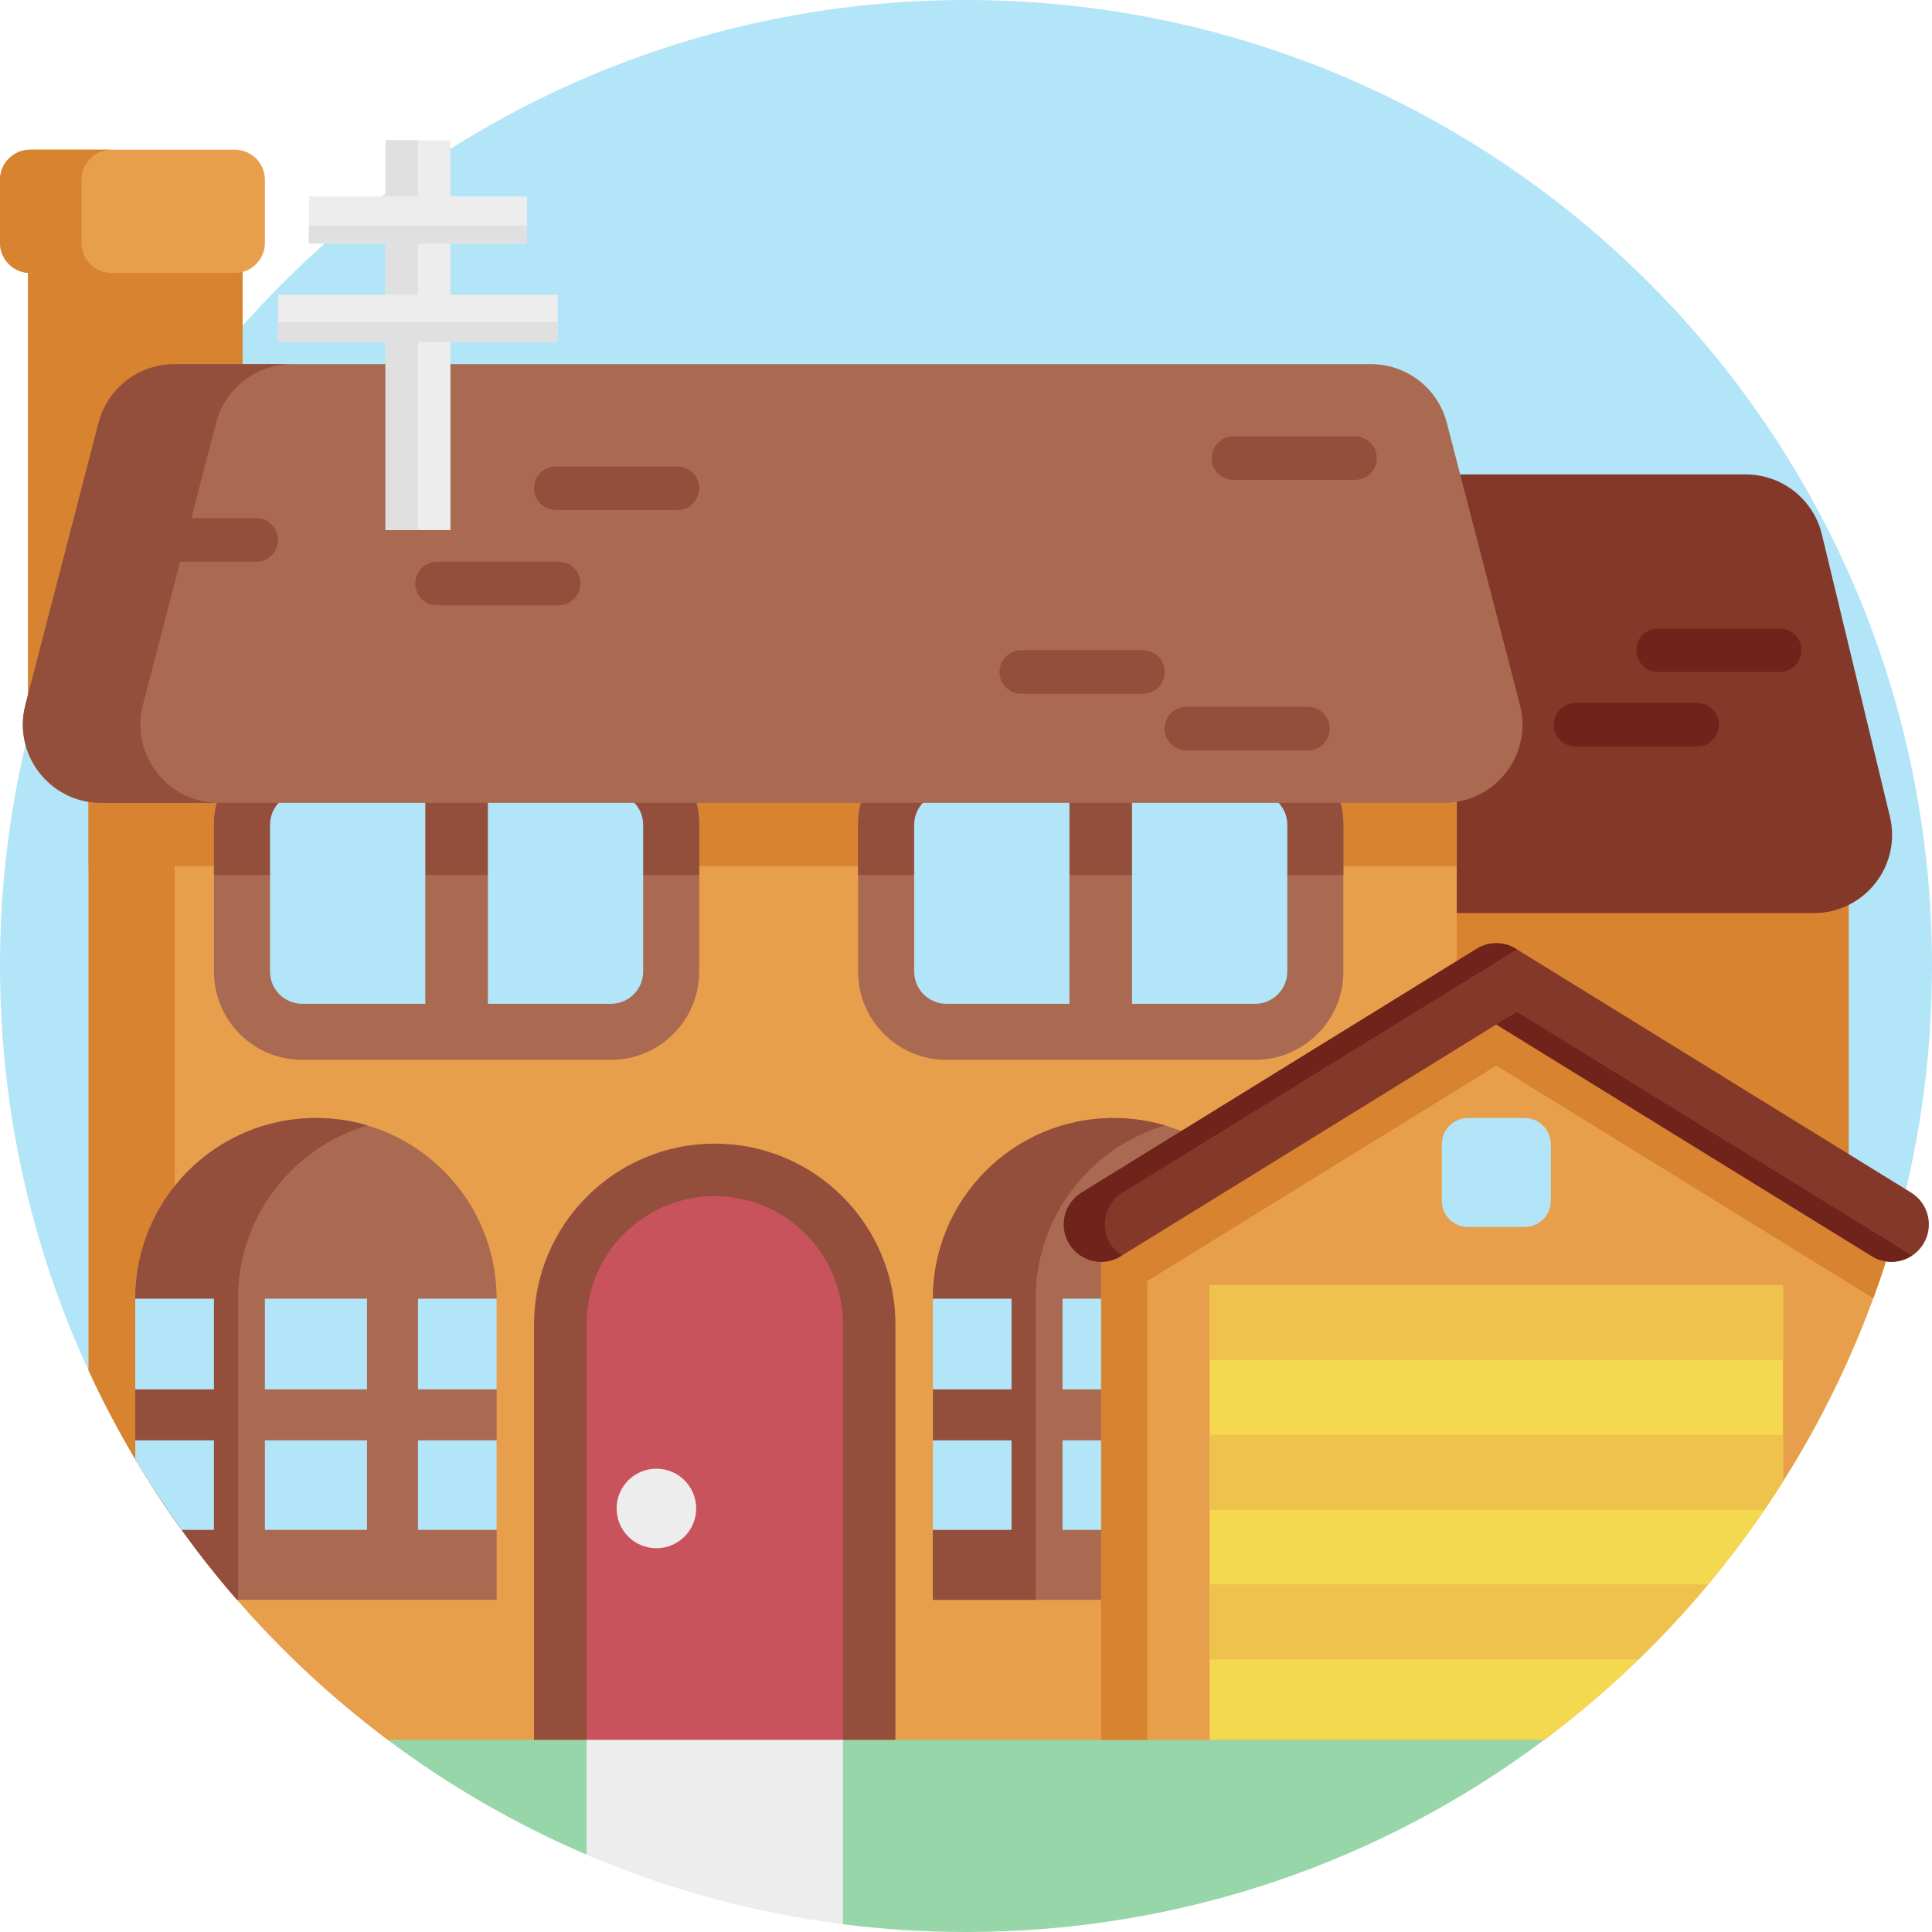<svg id="Capa_1" enable-background="new 0 0 512 512" height="512" viewBox="0 0 512 512" width="512" xmlns="http://www.w3.org/2000/svg"><g><path d="m409.26 461.07c-42.73 31.98-95.78 50.93-153.26 50.93-11.05 0-21.93-.7-32.61-2.06-10.492-1.334-20.783-21.872-30.837-24.435-12.782-3.259-25.179 11.09-37.113 5.985-18.84-8.06-36.51-18.3-52.7-30.42-21.76-16.29-7.63-35.97-23.25-58.25-8.72-12.43-16.36-25.67-22.79-39.6l378.22-19.18c-6.27 17.14-14.33 33.42-23.94 48.62-16.75 26.48 23.3 49.68-1.72 68.41z" fill="#97d6a8"/><path d="m23.48 363.22c-15.07-32.61-23.48-68.94-23.48-107.22 0-141.38 114.62-256 256-256s256 114.62 256 256c0 25.57-3.75 50.27-10.73 73.57-1.47 4.89-18.499.203-20.249 4.963" fill="#b2e5f7"/><g><path d="m489.927 222.424v91.49l-34.403 79.654h-328.18v-171.144z" fill="#d88330"/><path d="m7.4 52.03h56.903v143.167h-56.903z" fill="#d88330"/><path d="m462.649 125.732h-291.935c-9.584 0-17.92 6.565-20.166 15.882l-18.024 74.761c-3.146 13.05 6.743 25.606 20.166 25.606h327.983c13.424 0 23.312-12.556 20.166-25.606l-18.024-74.761c-2.246-9.317-10.582-15.882-20.166-15.882z" fill="#84382a"/><path d="m386.06 154.63v217.275l-65.48 89.165h-217.84c-14.6-10.92-27.98-23.36-39.93-37.1-5.17-5.94-10.07-12.12-14.67-18.53-2.17-3-4.26-6.05-6.29-9.14-.76-1.15-1.5-2.31-2.24-3.47-1.28-2.02-2.54-4.06-3.76-6.12-4.52-7.58-8.65-15.42-12.37-23.49v-208.59z" fill="#e89f4b"/><path d="m46.27 154.63v248.19c-8.72-12.43-16.36-25.67-22.79-39.6v-208.59z" fill="#d88330"/><path d="m23.479 154.631h362.583v74.879h-362.583z" fill="#d88330"/><g><path d="m185.297 218.582v38.897c0 12.923-10.477 23.39-23.39 23.39h-81.815c-12.923 0-23.39-10.467-23.39-23.39v-38.897c0-12.913 10.467-23.38 23.39-23.38h81.815c12.913 0 23.39 10.467 23.39 23.38z" fill="#aa6951"/><path d="m185.297 218.582v13.299h-128.595v-13.299c0-12.913 10.467-23.38 23.39-23.38h81.815c12.913 0 23.39 10.467 23.39 23.38z" fill="#934e3c"/><g fill="#b2e5f7"><path d="m80.092 210.056h32.619v55.96h-32.619c-4.714 0-8.536-3.823-8.536-8.536v-38.897c0-4.705 3.823-8.527 8.536-8.527z"/><path d="m170.443 218.582v38.897c0 4.714-3.832 8.536-8.536 8.536h-32.619v-55.96h32.619c4.704.001 8.536 3.823 8.536 8.527z"/></g></g><g><path d="m356.003 218.582v38.897c0 12.923-10.477 23.39-23.39 23.39h-81.815c-12.923 0-23.39-10.467-23.39-23.39v-38.897c0-12.913 10.467-23.38 23.39-23.38h81.815c12.914 0 23.39 10.467 23.39 23.38z" fill="#aa6951"/><path d="m356.003 218.582v13.299h-128.595v-13.299c0-12.913 10.467-23.38 23.39-23.38h81.815c12.914 0 23.39 10.467 23.39 23.38z" fill="#934e3c"/><g fill="#b2e5f7"><path d="m250.798 210.056h32.619v55.96h-32.619c-4.714 0-8.536-3.823-8.536-8.536v-38.897c0-4.705 3.823-8.527 8.536-8.527z"/><path d="m341.15 218.582v38.897c0 4.714-3.832 8.536-8.536 8.536h-32.619v-55.96h32.619c4.703.001 8.536 3.823 8.536 8.527z"/></g></g><path d="m363.337 96.507h-317.135c-9.451 0-17.707 6.388-20.08 15.536l-19.391 74.761c-3.407 13.136 6.509 25.952 20.08 25.952h355.917c13.571 0 23.487-12.816 20.08-25.952l-19.391-74.761c-2.373-9.148-10.629-15.536-20.08-15.536z" fill="#aa6951"/><path d="m37.877 186.807c-3.406 13.131 6.516 25.955 20.082 25.955h-31.143c-13.576 0-23.489-12.824-20.082-25.955l19.389-74.765c2.377-9.15 10.625-15.537 20.082-15.537h31.144c-9.447 0-17.706 6.387-20.073 15.537z" fill="#934e3c"/><g><g><path d="m123.69 357.61 7.92 10.59v13.5l-10.42 11.87 10.42 11.87v18.53h-68.8c-7.59-8.72-14.6-17.97-20.96-27.67-.76-1.15-1.5-2.31-2.24-3.47l4.36-14.63-8.12-34.04c0-26.44 21.44-47.88 47.88-47.88s47.88 21.44 47.88 47.88z" fill="#aa6951"/><path d="m97.35 298.25c-19.81 5.86-34.28 24.2-34.28 45.91v79.81h-.26c-7.59-8.72-14.6-17.97-20.96-27.67l1.79-2.73-7.79-11.87v-13.5l7.48-10.36-7.48-13.68c0-26.44 21.44-47.87 47.89-47.87 4.72 0 9.29.68 13.61 1.96z" fill="#934e3c"/><g fill="#b2e5f7"><path d="m35.849 344.16h20.851v24.039h-20.851z"/><path d="m56.7 381.7v23.74h-8.56c-2.17-3-4.26-6.05-6.29-9.14-.76-1.15-1.5-2.31-2.24-3.47-1.28-2.02-2.54-4.06-3.76-6.12v-5.01z"/><path d="m70.203 344.16h27.061v24.039h-27.061z"/><path d="m70.203 381.702h27.061v23.734h-27.061z"/><path d="m110.766 344.16h20.842v24.039h-20.842z"/><path d="m110.766 381.702h20.842v23.734h-20.842z"/></g></g><g><path d="m295.103 296.283c-26.443 0-47.88 21.436-47.88 47.879l8.123 34.035-8.123 27.241v18.535h95.759v-18.535l-10.424-11.87 10.424-11.867v-13.502l-7.922-10.589 7.922-13.448c.001-26.443-21.436-47.879-47.879-47.879z" fill="#aa6951"/><path d="m308.722 298.252c-19.814 5.857-34.28 24.197-34.28 45.91v79.81h-27.218v-18.534l3.539-11.87-3.539-11.867v-13.502l7.798-10.355-7.798-13.682c0-26.44 21.435-47.875 47.884-47.875 4.727.001 9.295.686 13.614 1.965z" fill="#934e3c"/><g fill="#b2e5f7"><path d="m247.221 344.16h20.851v24.039h-20.851z"/><path d="m247.221 381.702h20.851v23.734h-20.851z"/><path d="m281.575 344.16h27.061v24.039h-27.061z"/><path d="m281.575 381.702h27.061v23.734h-27.061z"/><path d="m322.138 344.16h20.842v24.039h-20.842z"/><path d="m322.138 381.702h20.842v23.734h-20.842z"/></g></g></g><path d="m501.27 324.48v5.09c-15.92 53.15-48.65 99.04-92.01 131.5h-117.44v-136.59l12.25-7.56 90.54-55.87 1.93-1.18 1.93 1.18z" fill="#e89f4b"/><path d="m304.069 316.925v144.142h-12.25v-136.586z" fill="#d88330"/><path d="m501.27 324.48v5.09c-1.47 4.89-3.07 9.71-4.82 14.47-.13-.07-.25-.14-.38-.22l-99.53-61.42-99.52 61.42c-1.63 1-3.43 1.48-5.2 1.48v-20.82l12.25-7.56 90.54-55.87c1.28-.25 2.59-.25 3.86 0z" fill="#d88330"/><path d="m501.26 334.389c-1.775 0-3.57-.477-5.191-1.477l-99.525-61.412-99.524 61.413c-4.653 2.871-10.756 1.427-13.628-3.227s-1.427-10.756 3.227-13.628l104.725-64.622c3.188-1.967 7.212-1.967 10.401 0l104.725 64.622c4.654 2.872 6.099 8.973 3.227 13.628-1.873 3.033-5.116 4.703-8.437 4.703z" fill="#84382a"/><g fill="#70231b"><path d="m294.281 329.685c-2.872-4.654-1.427-10.756 3.227-13.628l104.481-64.471-.244-.15c-3.188-1.967-7.212-1.967-10.401 0l-104.725 64.622c-4.654 2.872-6.099 8.973-3.227 13.628 2.872 4.654 8.974 6.098 13.628 3.227l.256-.158c-1.175-.771-2.209-1.795-2.995-3.07z"/><path d="m401.988 268.14-5.444 3.36 99.524 61.413c1.621 1 3.417 1.477 5.191 1.477 1.924 0 3.814-.577 5.434-1.639z"/></g><path d="m472.51 340.57v52.09c-1.59 2.52-3.23 5-4.9 7.46-4.66 6.83-9.64 13.42-14.93 19.75-5.8 6.96-11.96 13.6-18.46 19.9-7.85 7.61-16.19 14.73-24.96 21.3h-88.68v-120.5z" fill="#f4d84f"/><path d="m320.583 340.57h151.922v19.898h-151.922z" fill="#efc24d"/><path d="m472.51 380.22v12.44c-1.59 2.52-3.23 5-4.9 7.46h-147.03v-19.9z" fill="#efc24d"/><path d="m452.68 419.87c-5.8 6.96-11.96 13.6-18.46 19.9h-113.64v-19.9z" fill="#efc24d"/><path d="m404.057 325.164h-15.026c-3.826 0-6.928-3.102-6.928-6.928v-15.026c0-3.826 3.102-6.928 6.928-6.928h15.026c3.826 0 6.928 3.102 6.928 6.928v15.026c0 3.826-3.102 6.928-6.928 6.928z" fill="#b2e5f7"/><path d="m237.292 350.953v110.114h-13.901l-36.407-11.57-31.55 11.57h-13.901v-110.114c0-26.44 21.435-47.875 47.884-47.875 26.44 0 47.875 21.435 47.875 47.875z" fill="#934e3c"/><path d="m223.391 350.953v110.114l-27.605 5.728-40.352-5.728v-110.114c0-18.729 15.245-33.974 33.983-33.974 18.739 0 33.974 15.245 33.974 33.974z" fill="#c9535d"/><path d="m102.16 37.158h17.211v103.312h-17.211z" fill="#ededed"/><path d="m102.16 37.158h8.605v103.312h-8.605z" fill="#e0e0e0"/><path d="m81.866 52.03h57.8v12.517h-57.8z" fill="#ededed"/><path d="m81.866 59.773h57.8v4.774h-57.8z" fill="#e0e0e0"/><path d="m73.682 78.1h74.168v12.517h-74.168z" fill="#ededed"/><path d="m73.682 85.325h74.168v5.292h-74.168z" fill="#e0e0e0"/><g fill="#934e3c"><path d="m179.524 135.155h-32.22c-3.187 0-5.77-2.583-5.77-5.77 0-3.187 2.583-5.77 5.77-5.77h32.22c3.187 0 5.77 2.583 5.77 5.77 0 3.186-2.583 5.77-5.77 5.77z"/><path d="m148.046 160.402h-32.22c-3.187 0-5.77-2.583-5.77-5.77 0-3.187 2.583-5.77 5.77-5.77h32.22c3.187 0 5.77 2.583 5.77 5.77.001 3.186-2.583 5.77-5.77 5.77z"/><path d="m67.911 148.861h-32.22c-3.187 0-5.77-2.583-5.77-5.77 0-3.187 2.583-5.77 5.77-5.77h32.22c3.187 0 5.77 2.583 5.77 5.77.001 3.186-2.583 5.77-5.77 5.77z"/><path d="m302.865 183.857h-32.22c-3.187 0-5.77-2.583-5.77-5.77 0-3.187 2.583-5.77 5.77-5.77h32.22c3.187 0 5.77 2.583 5.77 5.77 0 3.186-2.583 5.77-5.77 5.77z"/><path d="m346.626 198.875h-32.22c-3.187 0-5.77-2.583-5.77-5.77 0-3.187 2.583-5.77 5.77-5.77h32.22c3.187 0 5.77 2.583 5.77 5.77 0 3.186-2.583 5.77-5.77 5.77z"/></g><path d="m471.634 178.086h-32.22c-3.187 0-5.77-2.583-5.77-5.77 0-3.187 2.583-5.77 5.77-5.77h32.22c3.187 0 5.77 2.583 5.77 5.77 0 3.187-2.583 5.77-5.77 5.77z" fill="#70231b"/><path d="m449.753 197.841h-32.22c-3.187 0-5.77-2.583-5.77-5.77 0-3.187 2.583-5.77 5.77-5.77h32.22c3.187 0 5.77 2.583 5.77 5.77.001 3.187-2.583 5.77-5.77 5.77z" fill="#70231b"/><path d="m359.093 127.169h-32.22c-3.187 0-5.77-2.583-5.77-5.77 0-3.187 2.583-5.77 5.77-5.77h32.22c3.187 0 5.77 2.583 5.77 5.77 0 3.186-2.583 5.77-5.77 5.77z" fill="#934e3c"/><circle cx="173.954" cy="399.757" fill="#ededed" r="10.541"/><path d="m62.205 72.337h-54.208c-4.416 0-7.997-3.581-7.997-7.998v-16.67c0-4.417 3.581-7.997 7.997-7.997h54.208c4.417 0 7.997 3.581 7.997 7.997v16.671c.001 4.416-3.58 7.997-7.997 7.997z" fill="#e89f4b"/><path d="m29.599 72.336h-21.598c-4.416 0-8.001-3.575-8.001-7.991v-16.676c0-4.417 3.585-8.001 8.001-8.001h21.598c-4.417 0-8.001 3.585-8.001 8.001v16.676c0 4.416 3.584 7.991 8.001 7.991z" fill="#d88330"/></g><path d="m223.39 461.07v48.87c-23.83-3.03-46.63-9.33-67.95-18.45v-30.42h40.346z" fill="#ededed"/></g></svg>